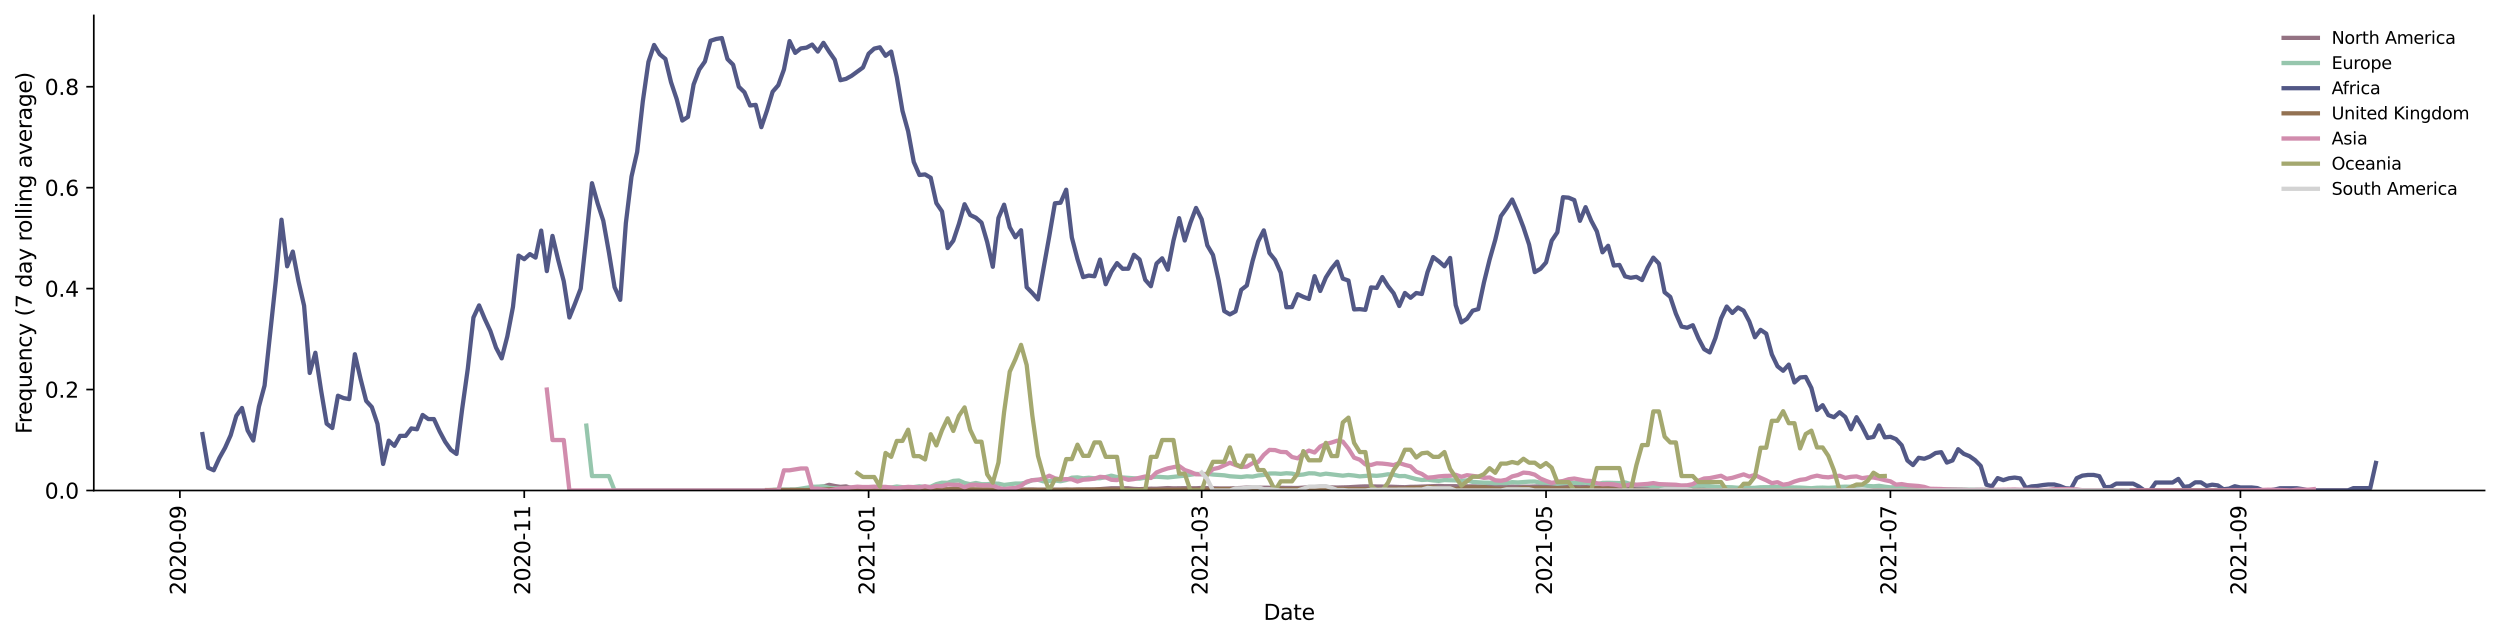 <?xml version="1.0" encoding="utf-8" standalone="no"?>
<!DOCTYPE svg PUBLIC "-//W3C//DTD SVG 1.1//EN"
  "http://www.w3.org/Graphics/SVG/1.1/DTD/svg11.dtd">
<svg height="298.621pt" version="1.1" viewBox="0 0 1166.981 298.621" width="1166.981pt" xmlns="http://www.w3.org/2000/svg" xmlns:xlink="http://www.w3.org/1999/xlink">
 <defs>
  <style type="text/css">*{stroke-linecap:butt;stroke-linejoin:round;}</style>
 </defs>
 <g id="figure_1">
  <g id="patch_1">
   <path d="M 0 298.621 
L 1166.981 298.621 
L 1166.981 0 
L 0 0 
z
" style="fill:#ffffff;"/>
  </g>
  <g id="axes_1">
   <g id="patch_2">
    <path d="M 43.781 228.96 
L 1159.781 228.96 
L 1159.781 7.2 
L 43.781 7.2 
z
" style="fill:#ffffff;"/>
   </g>
   <g id="matplotlib.axis_1">
    <g id="xtick_1">
     <g id="line2d_1">
      <defs>
       <path d="M 0 0 
L 0 3.5 
" id="mc70f036a6f" style="stroke:#000000;stroke-width:0.8;"/>
      </defs>
      <g>
       <use style="stroke:#000000;stroke-width:0.8;" x="83.968" xlink:href="#mc70f036a6f" y="228.96"/>
      </g>
     </g>
     <g id="text_1">
      <!-- 2020-09 -->
      <g transform="translate(86.727 277.743)rotate(-90)scale(0.1 -0.1)">
       <defs>
        <path d="M 1228 531 
L 3431 531 
L 3431 0 
L 469 0 
L 469 531 
Q 828 903 1448 1529 
Q 2069 2156 2228 2338 
Q 2531 2678 2651 2914 
Q 2772 3150 2772 3378 
Q 2772 3750 2511 3984 
Q 2250 4219 1831 4219 
Q 1534 4219 1204 4116 
Q 875 4013 500 3803 
L 500 4441 
Q 881 4594 1212 4672 
Q 1544 4750 1819 4750 
Q 2544 4750 2975 4387 
Q 3406 4025 3406 3419 
Q 3406 3131 3298 2873 
Q 3191 2616 2906 2266 
Q 2828 2175 2409 1742 
Q 1991 1309 1228 531 
z
" id="DejaVuSans-32" transform="scale(0.016)"/>
        <path d="M 2034 4250 
Q 1547 4250 1301 3770 
Q 1056 3291 1056 2328 
Q 1056 1369 1301 889 
Q 1547 409 2034 409 
Q 2525 409 2770 889 
Q 3016 1369 3016 2328 
Q 3016 3291 2770 3770 
Q 2525 4250 2034 4250 
z
M 2034 4750 
Q 2819 4750 3233 4129 
Q 3647 3509 3647 2328 
Q 3647 1150 3233 529 
Q 2819 -91 2034 -91 
Q 1250 -91 836 529 
Q 422 1150 422 2328 
Q 422 3509 836 4129 
Q 1250 4750 2034 4750 
z
" id="DejaVuSans-30" transform="scale(0.016)"/>
        <path d="M 313 2009 
L 1997 2009 
L 1997 1497 
L 313 1497 
L 313 2009 
z
" id="DejaVuSans-2d" transform="scale(0.016)"/>
        <path d="M 703 97 
L 703 672 
Q 941 559 1184 500 
Q 1428 441 1663 441 
Q 2288 441 2617 861 
Q 2947 1281 2994 2138 
Q 2813 1869 2534 1725 
Q 2256 1581 1919 1581 
Q 1219 1581 811 2004 
Q 403 2428 403 3163 
Q 403 3881 828 4315 
Q 1253 4750 1959 4750 
Q 2769 4750 3195 4129 
Q 3622 3509 3622 2328 
Q 3622 1225 3098 567 
Q 2575 -91 1691 -91 
Q 1453 -91 1209 -44 
Q 966 3 703 97 
z
M 1959 2075 
Q 2384 2075 2632 2365 
Q 2881 2656 2881 3163 
Q 2881 3666 2632 3958 
Q 2384 4250 1959 4250 
Q 1534 4250 1286 3958 
Q 1038 3666 1038 3163 
Q 1038 2656 1286 2365 
Q 1534 2075 1959 2075 
z
" id="DejaVuSans-39" transform="scale(0.016)"/>
       </defs>
       <use xlink:href="#DejaVuSans-32"/>
       <use x="63.623" xlink:href="#DejaVuSans-30"/>
       <use x="127.246" xlink:href="#DejaVuSans-32"/>
       <use x="190.869" xlink:href="#DejaVuSans-30"/>
       <use x="254.492" xlink:href="#DejaVuSans-2d"/>
       <use x="290.576" xlink:href="#DejaVuSans-30"/>
       <use x="354.199" xlink:href="#DejaVuSans-39"/>
      </g>
     </g>
    </g>
    <g id="xtick_2">
     <g id="line2d_2">
      <g>
       <use style="stroke:#000000;stroke-width:0.8;" x="244.714" xlink:href="#mc70f036a6f" y="228.96"/>
      </g>
     </g>
     <g id="text_2">
      <!-- 2020-11 -->
      <g transform="translate(247.473 277.743)rotate(-90)scale(0.1 -0.1)">
       <defs>
        <path d="M 794 531 
L 1825 531 
L 1825 4091 
L 703 3866 
L 703 4441 
L 1819 4666 
L 2450 4666 
L 2450 531 
L 3481 531 
L 3481 0 
L 794 0 
L 794 531 
z
" id="DejaVuSans-31" transform="scale(0.016)"/>
       </defs>
       <use xlink:href="#DejaVuSans-32"/>
       <use x="63.623" xlink:href="#DejaVuSans-30"/>
       <use x="127.246" xlink:href="#DejaVuSans-32"/>
       <use x="190.869" xlink:href="#DejaVuSans-30"/>
       <use x="254.492" xlink:href="#DejaVuSans-2d"/>
       <use x="290.576" xlink:href="#DejaVuSans-31"/>
       <use x="354.199" xlink:href="#DejaVuSans-31"/>
      </g>
     </g>
    </g>
    <g id="xtick_3">
     <g id="line2d_3">
      <g>
       <use style="stroke:#000000;stroke-width:0.8;" x="405.46" xlink:href="#mc70f036a6f" y="228.96"/>
      </g>
     </g>
     <g id="text_3">
      <!-- 2021-01 -->
      <g transform="translate(408.219 277.743)rotate(-90)scale(0.1 -0.1)">
       <use xlink:href="#DejaVuSans-32"/>
       <use x="63.623" xlink:href="#DejaVuSans-30"/>
       <use x="127.246" xlink:href="#DejaVuSans-32"/>
       <use x="190.869" xlink:href="#DejaVuSans-31"/>
       <use x="254.492" xlink:href="#DejaVuSans-2d"/>
       <use x="290.576" xlink:href="#DejaVuSans-30"/>
       <use x="354.199" xlink:href="#DejaVuSans-31"/>
      </g>
     </g>
    </g>
    <g id="xtick_4">
     <g id="line2d_4">
      <g>
       <use style="stroke:#000000;stroke-width:0.8;" x="560.936" xlink:href="#mc70f036a6f" y="228.96"/>
      </g>
     </g>
     <g id="text_4">
      <!-- 2021-03 -->
      <g transform="translate(563.695 277.743)rotate(-90)scale(0.1 -0.1)">
       <defs>
        <path d="M 2597 2516 
Q 3050 2419 3304 2112 
Q 3559 1806 3559 1356 
Q 3559 666 3084 287 
Q 2609 -91 1734 -91 
Q 1441 -91 1130 -33 
Q 819 25 488 141 
L 488 750 
Q 750 597 1062 519 
Q 1375 441 1716 441 
Q 2309 441 2620 675 
Q 2931 909 2931 1356 
Q 2931 1769 2642 2001 
Q 2353 2234 1838 2234 
L 1294 2234 
L 1294 2753 
L 1863 2753 
Q 2328 2753 2575 2939 
Q 2822 3125 2822 3475 
Q 2822 3834 2567 4026 
Q 2313 4219 1838 4219 
Q 1578 4219 1281 4162 
Q 984 4106 628 3988 
L 628 4550 
Q 988 4650 1302 4700 
Q 1616 4750 1894 4750 
Q 2613 4750 3031 4423 
Q 3450 4097 3450 3541 
Q 3450 3153 3228 2886 
Q 3006 2619 2597 2516 
z
" id="DejaVuSans-33" transform="scale(0.016)"/>
       </defs>
       <use xlink:href="#DejaVuSans-32"/>
       <use x="63.623" xlink:href="#DejaVuSans-30"/>
       <use x="127.246" xlink:href="#DejaVuSans-32"/>
       <use x="190.869" xlink:href="#DejaVuSans-31"/>
       <use x="254.492" xlink:href="#DejaVuSans-2d"/>
       <use x="290.576" xlink:href="#DejaVuSans-30"/>
       <use x="354.199" xlink:href="#DejaVuSans-33"/>
      </g>
     </g>
    </g>
    <g id="xtick_5">
     <g id="line2d_5">
      <g>
       <use style="stroke:#000000;stroke-width:0.8;" x="721.682" xlink:href="#mc70f036a6f" y="228.96"/>
      </g>
     </g>
     <g id="text_5">
      <!-- 2021-05 -->
      <g transform="translate(724.441 277.743)rotate(-90)scale(0.1 -0.1)">
       <defs>
        <path d="M 691 4666 
L 3169 4666 
L 3169 4134 
L 1269 4134 
L 1269 2991 
Q 1406 3038 1543 3061 
Q 1681 3084 1819 3084 
Q 2600 3084 3056 2656 
Q 3513 2228 3513 1497 
Q 3513 744 3044 326 
Q 2575 -91 1722 -91 
Q 1428 -91 1123 -41 
Q 819 9 494 109 
L 494 744 
Q 775 591 1075 516 
Q 1375 441 1709 441 
Q 2250 441 2565 725 
Q 2881 1009 2881 1497 
Q 2881 1984 2565 2268 
Q 2250 2553 1709 2553 
Q 1456 2553 1204 2497 
Q 953 2441 691 2322 
L 691 4666 
z
" id="DejaVuSans-35" transform="scale(0.016)"/>
       </defs>
       <use xlink:href="#DejaVuSans-32"/>
       <use x="63.623" xlink:href="#DejaVuSans-30"/>
       <use x="127.246" xlink:href="#DejaVuSans-32"/>
       <use x="190.869" xlink:href="#DejaVuSans-31"/>
       <use x="254.492" xlink:href="#DejaVuSans-2d"/>
       <use x="290.576" xlink:href="#DejaVuSans-30"/>
       <use x="354.199" xlink:href="#DejaVuSans-35"/>
      </g>
     </g>
    </g>
    <g id="xtick_6">
     <g id="line2d_6">
      <g>
       <use style="stroke:#000000;stroke-width:0.8;" x="882.428" xlink:href="#mc70f036a6f" y="228.96"/>
      </g>
     </g>
     <g id="text_6">
      <!-- 2021-07 -->
      <g transform="translate(885.188 277.743)rotate(-90)scale(0.1 -0.1)">
       <defs>
        <path d="M 525 4666 
L 3525 4666 
L 3525 4397 
L 1831 0 
L 1172 0 
L 2766 4134 
L 525 4134 
L 525 4666 
z
" id="DejaVuSans-37" transform="scale(0.016)"/>
       </defs>
       <use xlink:href="#DejaVuSans-32"/>
       <use x="63.623" xlink:href="#DejaVuSans-30"/>
       <use x="127.246" xlink:href="#DejaVuSans-32"/>
       <use x="190.869" xlink:href="#DejaVuSans-31"/>
       <use x="254.492" xlink:href="#DejaVuSans-2d"/>
       <use x="290.576" xlink:href="#DejaVuSans-30"/>
       <use x="354.199" xlink:href="#DejaVuSans-37"/>
      </g>
     </g>
    </g>
    <g id="xtick_7">
     <g id="line2d_7">
      <g>
       <use style="stroke:#000000;stroke-width:0.8;" x="1045.81" xlink:href="#mc70f036a6f" y="228.96"/>
      </g>
     </g>
     <g id="text_7">
      <!-- 2021-09 -->
      <g transform="translate(1048.569 277.743)rotate(-90)scale(0.1 -0.1)">
       <use xlink:href="#DejaVuSans-32"/>
       <use x="63.623" xlink:href="#DejaVuSans-30"/>
       <use x="127.246" xlink:href="#DejaVuSans-32"/>
       <use x="190.869" xlink:href="#DejaVuSans-31"/>
       <use x="254.492" xlink:href="#DejaVuSans-2d"/>
       <use x="290.576" xlink:href="#DejaVuSans-30"/>
       <use x="354.199" xlink:href="#DejaVuSans-39"/>
      </g>
     </g>
    </g>
    <g id="text_8">
     <!-- Date -->
     <g transform="translate(589.83 289.341)scale(0.1 -0.1)">
      <defs>
       <path d="M 1259 4147 
L 1259 519 
L 2022 519 
Q 2988 519 3436 956 
Q 3884 1394 3884 2338 
Q 3884 3275 3436 3711 
Q 2988 4147 2022 4147 
L 1259 4147 
z
M 628 4666 
L 1925 4666 
Q 3281 4666 3915 4102 
Q 4550 3538 4550 2338 
Q 4550 1131 3912 565 
Q 3275 0 1925 0 
L 628 0 
L 628 4666 
z
" id="DejaVuSans-44" transform="scale(0.016)"/>
       <path d="M 2194 1759 
Q 1497 1759 1228 1600 
Q 959 1441 959 1056 
Q 959 750 1161 570 
Q 1363 391 1709 391 
Q 2188 391 2477 730 
Q 2766 1069 2766 1631 
L 2766 1759 
L 2194 1759 
z
M 3341 1997 
L 3341 0 
L 2766 0 
L 2766 531 
Q 2569 213 2275 61 
Q 1981 -91 1556 -91 
Q 1019 -91 701 211 
Q 384 513 384 1019 
Q 384 1609 779 1909 
Q 1175 2209 1959 2209 
L 2766 2209 
L 2766 2266 
Q 2766 2663 2505 2880 
Q 2244 3097 1772 3097 
Q 1472 3097 1187 3025 
Q 903 2953 641 2809 
L 641 3341 
Q 956 3463 1253 3523 
Q 1550 3584 1831 3584 
Q 2591 3584 2966 3190 
Q 3341 2797 3341 1997 
z
" id="DejaVuSans-61" transform="scale(0.016)"/>
       <path d="M 1172 4494 
L 1172 3500 
L 2356 3500 
L 2356 3053 
L 1172 3053 
L 1172 1153 
Q 1172 725 1289 603 
Q 1406 481 1766 481 
L 2356 481 
L 2356 0 
L 1766 0 
Q 1100 0 847 248 
Q 594 497 594 1153 
L 594 3053 
L 172 3053 
L 172 3500 
L 594 3500 
L 594 4494 
L 1172 4494 
z
" id="DejaVuSans-74" transform="scale(0.016)"/>
       <path d="M 3597 1894 
L 3597 1613 
L 953 1613 
Q 991 1019 1311 708 
Q 1631 397 2203 397 
Q 2534 397 2845 478 
Q 3156 559 3463 722 
L 3463 178 
Q 3153 47 2828 -22 
Q 2503 -91 2169 -91 
Q 1331 -91 842 396 
Q 353 884 353 1716 
Q 353 2575 817 3079 
Q 1281 3584 2069 3584 
Q 2775 3584 3186 3129 
Q 3597 2675 3597 1894 
z
M 3022 2063 
Q 3016 2534 2758 2815 
Q 2500 3097 2075 3097 
Q 1594 3097 1305 2825 
Q 1016 2553 972 2059 
L 3022 2063 
z
" id="DejaVuSans-65" transform="scale(0.016)"/>
      </defs>
      <use xlink:href="#DejaVuSans-44"/>
      <use x="77.002" xlink:href="#DejaVuSans-61"/>
      <use x="138.281" xlink:href="#DejaVuSans-74"/>
      <use x="177.49" xlink:href="#DejaVuSans-65"/>
     </g>
    </g>
   </g>
   <g id="matplotlib.axis_2">
    <g id="ytick_1">
     <g id="line2d_8">
      <defs>
       <path d="M 0 0 
L -3.5 0 
" id="m63f9f65541" style="stroke:#000000;stroke-width:0.8;"/>
      </defs>
      <g>
       <use style="stroke:#000000;stroke-width:0.8;" x="43.781" xlink:href="#m63f9f65541" y="228.96"/>
      </g>
     </g>
     <g id="text_9">
      <!-- 0.0 -->
      <g transform="translate(20.878 232.759)scale(0.1 -0.1)">
       <defs>
        <path d="M 684 794 
L 1344 794 
L 1344 0 
L 684 0 
L 684 794 
z
" id="DejaVuSans-2e" transform="scale(0.016)"/>
       </defs>
       <use xlink:href="#DejaVuSans-30"/>
       <use x="63.623" xlink:href="#DejaVuSans-2e"/>
       <use x="95.41" xlink:href="#DejaVuSans-30"/>
      </g>
     </g>
    </g>
    <g id="ytick_2">
     <g id="line2d_9">
      <g>
       <use style="stroke:#000000;stroke-width:0.8;" x="43.781" xlink:href="#m63f9f65541" y="181.842"/>
      </g>
     </g>
     <g id="text_10">
      <!-- 0.2 -->
      <g transform="translate(20.878 185.641)scale(0.1 -0.1)">
       <use xlink:href="#DejaVuSans-30"/>
       <use x="63.623" xlink:href="#DejaVuSans-2e"/>
       <use x="95.41" xlink:href="#DejaVuSans-32"/>
      </g>
     </g>
    </g>
    <g id="ytick_3">
     <g id="line2d_10">
      <g>
       <use style="stroke:#000000;stroke-width:0.8;" x="43.781" xlink:href="#m63f9f65541" y="134.723"/>
      </g>
     </g>
     <g id="text_11">
      <!-- 0.4 -->
      <g transform="translate(20.878 138.523)scale(0.1 -0.1)">
       <defs>
        <path d="M 2419 4116 
L 825 1625 
L 2419 1625 
L 2419 4116 
z
M 2253 4666 
L 3047 4666 
L 3047 1625 
L 3713 1625 
L 3713 1100 
L 3047 1100 
L 3047 0 
L 2419 0 
L 2419 1100 
L 313 1100 
L 313 1709 
L 2253 4666 
z
" id="DejaVuSans-34" transform="scale(0.016)"/>
       </defs>
       <use xlink:href="#DejaVuSans-30"/>
       <use x="63.623" xlink:href="#DejaVuSans-2e"/>
       <use x="95.41" xlink:href="#DejaVuSans-34"/>
      </g>
     </g>
    </g>
    <g id="ytick_4">
     <g id="line2d_11">
      <g>
       <use style="stroke:#000000;stroke-width:0.8;" x="43.781" xlink:href="#m63f9f65541" y="87.605"/>
      </g>
     </g>
     <g id="text_12">
      <!-- 0.6 -->
      <g transform="translate(20.878 91.404)scale(0.1 -0.1)">
       <defs>
        <path d="M 2113 2584 
Q 1688 2584 1439 2293 
Q 1191 2003 1191 1497 
Q 1191 994 1439 701 
Q 1688 409 2113 409 
Q 2538 409 2786 701 
Q 3034 994 3034 1497 
Q 3034 2003 2786 2293 
Q 2538 2584 2113 2584 
z
M 3366 4563 
L 3366 3988 
Q 3128 4100 2886 4159 
Q 2644 4219 2406 4219 
Q 1781 4219 1451 3797 
Q 1122 3375 1075 2522 
Q 1259 2794 1537 2939 
Q 1816 3084 2150 3084 
Q 2853 3084 3261 2657 
Q 3669 2231 3669 1497 
Q 3669 778 3244 343 
Q 2819 -91 2113 -91 
Q 1303 -91 875 529 
Q 447 1150 447 2328 
Q 447 3434 972 4092 
Q 1497 4750 2381 4750 
Q 2619 4750 2861 4703 
Q 3103 4656 3366 4563 
z
" id="DejaVuSans-36" transform="scale(0.016)"/>
       </defs>
       <use xlink:href="#DejaVuSans-30"/>
       <use x="63.623" xlink:href="#DejaVuSans-2e"/>
       <use x="95.41" xlink:href="#DejaVuSans-36"/>
      </g>
     </g>
    </g>
    <g id="ytick_5">
     <g id="line2d_12">
      <g>
       <use style="stroke:#000000;stroke-width:0.8;" x="43.781" xlink:href="#m63f9f65541" y="40.487"/>
      </g>
     </g>
     <g id="text_13">
      <!-- 0.8 -->
      <g transform="translate(20.878 44.286)scale(0.1 -0.1)">
       <defs>
        <path d="M 2034 2216 
Q 1584 2216 1326 1975 
Q 1069 1734 1069 1313 
Q 1069 891 1326 650 
Q 1584 409 2034 409 
Q 2484 409 2743 651 
Q 3003 894 3003 1313 
Q 3003 1734 2745 1975 
Q 2488 2216 2034 2216 
z
M 1403 2484 
Q 997 2584 770 2862 
Q 544 3141 544 3541 
Q 544 4100 942 4425 
Q 1341 4750 2034 4750 
Q 2731 4750 3128 4425 
Q 3525 4100 3525 3541 
Q 3525 3141 3298 2862 
Q 3072 2584 2669 2484 
Q 3125 2378 3379 2068 
Q 3634 1759 3634 1313 
Q 3634 634 3220 271 
Q 2806 -91 2034 -91 
Q 1263 -91 848 271 
Q 434 634 434 1313 
Q 434 1759 690 2068 
Q 947 2378 1403 2484 
z
M 1172 3481 
Q 1172 3119 1398 2916 
Q 1625 2713 2034 2713 
Q 2441 2713 2670 2916 
Q 2900 3119 2900 3481 
Q 2900 3844 2670 4047 
Q 2441 4250 2034 4250 
Q 1625 4250 1398 4047 
Q 1172 3844 1172 3481 
z
" id="DejaVuSans-38" transform="scale(0.016)"/>
       </defs>
       <use xlink:href="#DejaVuSans-30"/>
       <use x="63.623" xlink:href="#DejaVuSans-2e"/>
       <use x="95.41" xlink:href="#DejaVuSans-38"/>
      </g>
     </g>
    </g>
    <g id="text_14">
     <!-- Frequency (7 day rolling average) -->
     <g transform="translate(14.798 202.529)rotate(-90)scale(0.1 -0.1)">
      <defs>
       <path d="M 628 4666 
L 3309 4666 
L 3309 4134 
L 1259 4134 
L 1259 2759 
L 3109 2759 
L 3109 2228 
L 1259 2228 
L 1259 0 
L 628 0 
L 628 4666 
z
" id="DejaVuSans-46" transform="scale(0.016)"/>
       <path d="M 2631 2963 
Q 2534 3019 2420 3045 
Q 2306 3072 2169 3072 
Q 1681 3072 1420 2755 
Q 1159 2438 1159 1844 
L 1159 0 
L 581 0 
L 581 3500 
L 1159 3500 
L 1159 2956 
Q 1341 3275 1631 3429 
Q 1922 3584 2338 3584 
Q 2397 3584 2469 3576 
Q 2541 3569 2628 3553 
L 2631 2963 
z
" id="DejaVuSans-72" transform="scale(0.016)"/>
       <path d="M 947 1747 
Q 947 1113 1208 752 
Q 1469 391 1925 391 
Q 2381 391 2643 752 
Q 2906 1113 2906 1747 
Q 2906 2381 2643 2742 
Q 2381 3103 1925 3103 
Q 1469 3103 1208 2742 
Q 947 2381 947 1747 
z
M 2906 525 
Q 2725 213 2448 61 
Q 2172 -91 1784 -91 
Q 1150 -91 751 415 
Q 353 922 353 1747 
Q 353 2572 751 3078 
Q 1150 3584 1784 3584 
Q 2172 3584 2448 3432 
Q 2725 3281 2906 2969 
L 2906 3500 
L 3481 3500 
L 3481 -1331 
L 2906 -1331 
L 2906 525 
z
" id="DejaVuSans-71" transform="scale(0.016)"/>
       <path d="M 544 1381 
L 544 3500 
L 1119 3500 
L 1119 1403 
Q 1119 906 1312 657 
Q 1506 409 1894 409 
Q 2359 409 2629 706 
Q 2900 1003 2900 1516 
L 2900 3500 
L 3475 3500 
L 3475 0 
L 2900 0 
L 2900 538 
Q 2691 219 2414 64 
Q 2138 -91 1772 -91 
Q 1169 -91 856 284 
Q 544 659 544 1381 
z
M 1991 3584 
L 1991 3584 
z
" id="DejaVuSans-75" transform="scale(0.016)"/>
       <path d="M 3513 2113 
L 3513 0 
L 2938 0 
L 2938 2094 
Q 2938 2591 2744 2837 
Q 2550 3084 2163 3084 
Q 1697 3084 1428 2787 
Q 1159 2491 1159 1978 
L 1159 0 
L 581 0 
L 581 3500 
L 1159 3500 
L 1159 2956 
Q 1366 3272 1645 3428 
Q 1925 3584 2291 3584 
Q 2894 3584 3203 3211 
Q 3513 2838 3513 2113 
z
" id="DejaVuSans-6e" transform="scale(0.016)"/>
       <path d="M 3122 3366 
L 3122 2828 
Q 2878 2963 2633 3030 
Q 2388 3097 2138 3097 
Q 1578 3097 1268 2742 
Q 959 2388 959 1747 
Q 959 1106 1268 751 
Q 1578 397 2138 397 
Q 2388 397 2633 464 
Q 2878 531 3122 666 
L 3122 134 
Q 2881 22 2623 -34 
Q 2366 -91 2075 -91 
Q 1284 -91 818 406 
Q 353 903 353 1747 
Q 353 2603 823 3093 
Q 1294 3584 2113 3584 
Q 2378 3584 2631 3529 
Q 2884 3475 3122 3366 
z
" id="DejaVuSans-63" transform="scale(0.016)"/>
       <path d="M 2059 -325 
Q 1816 -950 1584 -1140 
Q 1353 -1331 966 -1331 
L 506 -1331 
L 506 -850 
L 844 -850 
Q 1081 -850 1212 -737 
Q 1344 -625 1503 -206 
L 1606 56 
L 191 3500 
L 800 3500 
L 1894 763 
L 2988 3500 
L 3597 3500 
L 2059 -325 
z
" id="DejaVuSans-79" transform="scale(0.016)"/>
       <path id="DejaVuSans-20" transform="scale(0.016)"/>
       <path d="M 1984 4856 
Q 1566 4138 1362 3434 
Q 1159 2731 1159 2009 
Q 1159 1288 1364 580 
Q 1569 -128 1984 -844 
L 1484 -844 
Q 1016 -109 783 600 
Q 550 1309 550 2009 
Q 550 2706 781 3412 
Q 1013 4119 1484 4856 
L 1984 4856 
z
" id="DejaVuSans-28" transform="scale(0.016)"/>
       <path d="M 2906 2969 
L 2906 4863 
L 3481 4863 
L 3481 0 
L 2906 0 
L 2906 525 
Q 2725 213 2448 61 
Q 2172 -91 1784 -91 
Q 1150 -91 751 415 
Q 353 922 353 1747 
Q 353 2572 751 3078 
Q 1150 3584 1784 3584 
Q 2172 3584 2448 3432 
Q 2725 3281 2906 2969 
z
M 947 1747 
Q 947 1113 1208 752 
Q 1469 391 1925 391 
Q 2381 391 2643 752 
Q 2906 1113 2906 1747 
Q 2906 2381 2643 2742 
Q 2381 3103 1925 3103 
Q 1469 3103 1208 2742 
Q 947 2381 947 1747 
z
" id="DejaVuSans-64" transform="scale(0.016)"/>
       <path d="M 1959 3097 
Q 1497 3097 1228 2736 
Q 959 2375 959 1747 
Q 959 1119 1226 758 
Q 1494 397 1959 397 
Q 2419 397 2687 759 
Q 2956 1122 2956 1747 
Q 2956 2369 2687 2733 
Q 2419 3097 1959 3097 
z
M 1959 3584 
Q 2709 3584 3137 3096 
Q 3566 2609 3566 1747 
Q 3566 888 3137 398 
Q 2709 -91 1959 -91 
Q 1206 -91 779 398 
Q 353 888 353 1747 
Q 353 2609 779 3096 
Q 1206 3584 1959 3584 
z
" id="DejaVuSans-6f" transform="scale(0.016)"/>
       <path d="M 603 4863 
L 1178 4863 
L 1178 0 
L 603 0 
L 603 4863 
z
" id="DejaVuSans-6c" transform="scale(0.016)"/>
       <path d="M 603 3500 
L 1178 3500 
L 1178 0 
L 603 0 
L 603 3500 
z
M 603 4863 
L 1178 4863 
L 1178 4134 
L 603 4134 
L 603 4863 
z
" id="DejaVuSans-69" transform="scale(0.016)"/>
       <path d="M 2906 1791 
Q 2906 2416 2648 2759 
Q 2391 3103 1925 3103 
Q 1463 3103 1205 2759 
Q 947 2416 947 1791 
Q 947 1169 1205 825 
Q 1463 481 1925 481 
Q 2391 481 2648 825 
Q 2906 1169 2906 1791 
z
M 3481 434 
Q 3481 -459 3084 -895 
Q 2688 -1331 1869 -1331 
Q 1566 -1331 1297 -1286 
Q 1028 -1241 775 -1147 
L 775 -588 
Q 1028 -725 1275 -790 
Q 1522 -856 1778 -856 
Q 2344 -856 2625 -561 
Q 2906 -266 2906 331 
L 2906 616 
Q 2728 306 2450 153 
Q 2172 0 1784 0 
Q 1141 0 747 490 
Q 353 981 353 1791 
Q 353 2603 747 3093 
Q 1141 3584 1784 3584 
Q 2172 3584 2450 3431 
Q 2728 3278 2906 2969 
L 2906 3500 
L 3481 3500 
L 3481 434 
z
" id="DejaVuSans-67" transform="scale(0.016)"/>
       <path d="M 191 3500 
L 800 3500 
L 1894 563 
L 2988 3500 
L 3597 3500 
L 2284 0 
L 1503 0 
L 191 3500 
z
" id="DejaVuSans-76" transform="scale(0.016)"/>
       <path d="M 513 4856 
L 1013 4856 
Q 1481 4119 1714 3412 
Q 1947 2706 1947 2009 
Q 1947 1309 1714 600 
Q 1481 -109 1013 -844 
L 513 -844 
Q 928 -128 1133 580 
Q 1338 1288 1338 2009 
Q 1338 2731 1133 3434 
Q 928 4138 513 4856 
z
" id="DejaVuSans-29" transform="scale(0.016)"/>
      </defs>
      <use xlink:href="#DejaVuSans-46"/>
      <use x="50.27" xlink:href="#DejaVuSans-72"/>
      <use x="89.133" xlink:href="#DejaVuSans-65"/>
      <use x="150.656" xlink:href="#DejaVuSans-71"/>
      <use x="214.133" xlink:href="#DejaVuSans-75"/>
      <use x="277.512" xlink:href="#DejaVuSans-65"/>
      <use x="339.035" xlink:href="#DejaVuSans-6e"/>
      <use x="402.414" xlink:href="#DejaVuSans-63"/>
      <use x="457.395" xlink:href="#DejaVuSans-79"/>
      <use x="516.574" xlink:href="#DejaVuSans-20"/>
      <use x="548.361" xlink:href="#DejaVuSans-28"/>
      <use x="587.375" xlink:href="#DejaVuSans-37"/>
      <use x="650.998" xlink:href="#DejaVuSans-20"/>
      <use x="682.785" xlink:href="#DejaVuSans-64"/>
      <use x="746.262" xlink:href="#DejaVuSans-61"/>
      <use x="807.541" xlink:href="#DejaVuSans-79"/>
      <use x="866.721" xlink:href="#DejaVuSans-20"/>
      <use x="898.508" xlink:href="#DejaVuSans-72"/>
      <use x="937.371" xlink:href="#DejaVuSans-6f"/>
      <use x="998.553" xlink:href="#DejaVuSans-6c"/>
      <use x="1026.336" xlink:href="#DejaVuSans-6c"/>
      <use x="1054.119" xlink:href="#DejaVuSans-69"/>
      <use x="1081.902" xlink:href="#DejaVuSans-6e"/>
      <use x="1145.281" xlink:href="#DejaVuSans-67"/>
      <use x="1208.758" xlink:href="#DejaVuSans-20"/>
      <use x="1240.545" xlink:href="#DejaVuSans-61"/>
      <use x="1301.824" xlink:href="#DejaVuSans-76"/>
      <use x="1361.004" xlink:href="#DejaVuSans-65"/>
      <use x="1422.527" xlink:href="#DejaVuSans-72"/>
      <use x="1463.641" xlink:href="#DejaVuSans-61"/>
      <use x="1524.92" xlink:href="#DejaVuSans-67"/>
      <use x="1588.396" xlink:href="#DejaVuSans-65"/>
      <use x="1649.92" xlink:href="#DejaVuSans-29"/>
     </g>
    </g>
   </g>
   <g id="line2d_13">
    <path clip-path="url(#pfe10a3ee58)" d="M 381.743 227.503 
L 384.379 227.129 
L 387.014 226.317 
L 389.649 226.871 
L 392.284 227.267 
L 394.919 227.038 
L 400.19 228.731 
L 402.825 228.731 
L 405.46 228.62 
L 408.095 228.817 
L 416.001 228.785 
L 421.271 228.834 
L 429.177 228.403 
L 442.353 228.601 
L 447.623 228.624 
L 452.893 228.828 
L 458.164 228.713 
L 466.069 228.684 
L 468.705 228.744 
L 481.88 228.529 
L 484.516 228.642 
L 500.327 228.618 
L 510.867 228.519 
L 518.773 227.925 
L 526.679 227.928 
L 529.314 228.224 
L 531.949 228.344 
L 537.219 228.117 
L 539.854 228.146 
L 545.125 227.835 
L 547.76 227.965 
L 553.03 227.882 
L 558.301 227.928 
L 560.936 227.772 
L 568.841 228.001 
L 574.112 228.01 
L 579.382 227.788 
L 582.017 227.603 
L 605.734 227.803 
L 611.004 227.463 
L 618.91 227.458 
L 624.18 227.585 
L 629.451 227.45 
L 634.721 227.138 
L 637.356 227.041 
L 647.897 227.159 
L 653.167 227.353 
L 655.803 227.421 
L 658.438 227.263 
L 661.073 227.249 
L 671.614 226.83 
L 674.249 226.957 
L 679.519 226.948 
L 682.154 227.157 
L 684.79 227.032 
L 690.06 227.072 
L 692.695 227.084 
L 695.33 226.94 
L 697.965 227.123 
L 700.601 227.026 
L 703.236 227.195 
L 705.871 227.151 
L 711.141 227.208 
L 713.777 227.211 
L 721.682 226.944 
L 724.317 226.981 
L 729.588 226.889 
L 734.858 227.165 
L 737.493 227.059 
L 740.128 227.222 
L 745.399 227.296 
L 750.669 227.65 
L 755.939 227.627 
L 763.845 227.34 
L 769.115 227.366 
L 782.291 227.166 
L 784.926 227.284 
L 790.197 227.774 
L 792.832 227.849 
L 795.467 227.704 
L 798.102 227.908 
L 800.738 227.817 
L 806.008 227.93 
L 808.643 228.31 
L 813.913 228.257 
L 827.089 228.272 
L 837.63 228.465 
L 850.806 228.708 
L 853.441 228.811 
L 858.712 228.73 
L 863.982 228.688 
L 866.617 228.637 
L 871.888 228.816 
L 892.969 228.642 
L 900.875 228.826 
L 906.145 228.878 
L 919.321 228.877 
L 929.862 228.901 
L 943.037 228.92 
L 969.389 228.95 
L 1040.539 228.955 
L 1101.148 228.948 
L 1101.148 228.948 
" style="fill:none;stroke:#947383;stroke-linecap:square;stroke-width:2;"/>
   </g>
   <g id="line2d_14">
    <path clip-path="url(#pfe10a3ee58)" d="M 273.701 198.67 
L 276.336 222.229 
L 284.242 222.229 
L 286.877 228.96 
L 355.392 228.96 
L 363.297 228.549 
L 371.203 228.52 
L 379.108 227.26 
L 384.379 227.041 
L 387.014 227.714 
L 392.284 228.094 
L 397.555 227.697 
L 400.19 227.564 
L 405.46 227.876 
L 408.095 227.647 
L 416.001 227.553 
L 418.636 227.103 
L 423.906 227.716 
L 429.177 227.002 
L 431.812 227.483 
L 434.447 227.193 
L 437.082 225.982 
L 439.717 225.323 
L 442.353 225.371 
L 444.988 224.482 
L 447.623 224.29 
L 450.258 225.448 
L 452.893 226.011 
L 455.529 225.451 
L 458.164 226.01 
L 460.799 226.015 
L 463.434 225.731 
L 466.069 225.77 
L 468.705 226.37 
L 473.975 225.714 
L 476.61 225.723 
L 479.245 225.206 
L 481.88 224.131 
L 484.516 223.956 
L 487.151 224.72 
L 492.421 224.306 
L 495.056 224.623 
L 497.692 224.081 
L 500.327 222.979 
L 502.962 222.83 
L 505.597 223.268 
L 508.232 223.002 
L 510.867 223.257 
L 513.503 223.242 
L 516.138 222.699 
L 518.773 222.033 
L 521.408 222.693 
L 531.949 223.445 
L 534.584 222.966 
L 539.854 222.523 
L 545.125 222.867 
L 553.03 222.034 
L 558.301 221.202 
L 560.936 221.37 
L 563.571 221.182 
L 566.206 221.52 
L 571.477 221.875 
L 574.112 222.318 
L 579.382 222.663 
L 582.017 222.334 
L 584.653 222.479 
L 587.288 221.94 
L 589.923 221.683 
L 592.558 221.036 
L 595.193 221.001 
L 597.828 221.197 
L 600.464 220.899 
L 603.099 221.068 
L 605.734 221.741 
L 608.369 221.496 
L 611.004 220.922 
L 613.64 220.988 
L 616.275 221.582 
L 618.91 221.095 
L 626.815 222.055 
L 629.451 221.706 
L 632.086 221.981 
L 634.721 222.371 
L 639.991 221.961 
L 642.627 222.116 
L 645.262 221.841 
L 647.897 221.385 
L 650.532 221.573 
L 653.167 222.262 
L 655.803 222.206 
L 661.073 223.618 
L 663.708 224.045 
L 666.343 223.896 
L 668.978 224.245 
L 671.614 224.457 
L 674.249 224.087 
L 682.154 224.334 
L 684.79 224.25 
L 687.425 224.959 
L 692.695 225.304 
L 695.33 225.328 
L 697.965 225.534 
L 700.601 225.456 
L 703.236 225.504 
L 705.871 225.063 
L 708.506 225.21 
L 713.777 224.828 
L 716.412 224.771 
L 719.047 225.306 
L 721.682 225.353 
L 724.317 225.523 
L 726.952 225.81 
L 732.223 225.322 
L 737.493 225.444 
L 740.128 225.292 
L 745.399 226.099 
L 748.034 225.418 
L 750.669 225.357 
L 755.939 225.499 
L 758.575 225.186 
L 761.21 225.968 
L 763.845 226.416 
L 769.115 226.551 
L 771.751 226.973 
L 777.021 226.788 
L 782.291 227.278 
L 784.926 226.832 
L 787.562 226.891 
L 795.467 226.693 
L 800.738 227.198 
L 808.643 227.474 
L 811.278 227.69 
L 813.913 227.657 
L 816.549 227.761 
L 819.184 227.694 
L 821.819 227.45 
L 827.089 227.395 
L 832.36 227.153 
L 834.995 227.487 
L 840.265 227.591 
L 845.536 227.899 
L 848.171 227.684 
L 850.806 227.623 
L 853.441 227.725 
L 856.076 227.609 
L 858.712 227.29 
L 861.347 227.166 
L 863.982 227.236 
L 866.617 226.645 
L 869.252 226.48 
L 871.888 226.828 
L 874.523 227.002 
L 877.158 226.776 
L 879.793 227.188 
L 882.428 227.483 
L 885.063 227.434 
L 887.699 227.57 
L 890.334 227.924 
L 892.969 228.157 
L 895.604 228.089 
L 898.239 228.306 
L 937.767 228.807 
L 940.402 228.74 
L 948.308 228.853 
L 956.213 228.899 
L 972.024 228.931 
L 985.2 228.941 
L 998.376 228.94 
L 1058.986 228.931 
L 1058.986 228.931 
" style="fill:none;stroke:#96c6ad;stroke-linecap:square;stroke-width:2;"/>
   </g>
   <g id="line2d_15">
    <path clip-path="url(#pfe10a3ee58)" d="M 94.509 202.629 
L 97.144 218.335 
L 99.779 219.51 
L 102.414 213.751 
L 105.049 209.039 
L 107.684 203.149 
L 110.32 194.088 
L 112.955 190.45 
L 115.59 200.921 
L 118.225 205.632 
L 120.86 189.775 
L 123.496 179.989 
L 128.766 130.831 
L 131.401 102.56 
L 134.036 124.306 
L 136.671 117.453 
L 139.307 131.196 
L 141.942 142.678 
L 144.577 174.091 
L 147.212 164.667 
L 149.847 182.053 
L 152.483 197.759 
L 155.118 199.799 
L 157.753 184.721 
L 160.388 185.829 
L 163.023 186.291 
L 165.658 165.35 
L 168.294 176.773 
L 170.929 187.139 
L 173.564 190.017 
L 176.199 197.87 
L 178.834 216.568 
L 181.47 205.694 
L 184.105 208.108 
L 186.74 203.448 
L 189.375 203.448 
L 192.01 199.98 
L 194.645 200.383 
L 197.281 193.706 
L 199.916 195.609 
L 202.551 195.609 
L 205.186 201.32 
L 207.821 206.247 
L 210.457 209.987 
L 213.092 211.899 
L 215.727 190.957 
L 218.362 172.11 
L 220.997 148.204 
L 223.632 142.566 
L 226.268 148.849 
L 228.903 154.509 
L 231.538 162.269 
L 234.173 167.287 
L 236.808 157.038 
L 239.444 143.295 
L 242.079 119.311 
L 244.714 120.974 
L 247.349 118.613 
L 249.984 120.238 
L 252.62 107.65 
L 255.255 126.54 
L 257.89 110.125 
L 260.525 121.211 
L 263.16 131.285 
L 265.795 148.192 
L 268.431 141.643 
L 271.066 134.704 
L 273.701 110.654 
L 276.336 85.524 
L 278.971 94.948 
L 281.607 103.025 
L 284.242 117.853 
L 286.877 134.05 
L 289.512 139.963 
L 292.147 104.153 
L 294.782 82.426 
L 297.418 70.927 
L 300.053 47.368 
L 302.688 28.89 
L 305.323 20.996 
L 307.958 25.325 
L 310.594 27.495 
L 313.229 38.369 
L 315.864 46.222 
L 318.499 56.27 
L 321.134 54.558 
L 323.769 39.431 
L 326.405 32.484 
L 329.04 28.728 
L 331.675 19.035 
L 334.31 18.188 
L 336.945 17.76 
L 339.581 27.576 
L 342.216 30.21 
L 344.851 40.494 
L 347.486 43.052 
L 350.121 49.239 
L 352.756 48.959 
L 355.392 59.362 
L 358.027 51.591 
L 360.662 42.797 
L 363.297 39.766 
L 365.932 32.449 
L 368.568 19.177 
L 371.203 24.674 
L 373.838 22.596 
L 376.473 22.249 
L 379.108 20.815 
L 381.743 24.065 
L 384.379 19.996 
L 387.014 24.093 
L 389.649 27.873 
L 392.284 37.44 
L 394.919 36.812 
L 397.555 35.356 
L 402.825 31.496 
L 405.46 25.071 
L 408.095 22.684 
L 410.73 22.084 
L 413.366 26.044 
L 416.001 24.088 
L 418.636 36.075 
L 421.271 51.756 
L 423.906 61.284 
L 426.542 75.635 
L 429.177 81.687 
L 431.812 81.42 
L 434.447 82.973 
L 437.082 94.819 
L 439.717 98.686 
L 442.353 115.809 
L 444.988 112.356 
L 447.623 104.488 
L 450.258 95.332 
L 452.893 100.369 
L 455.529 101.625 
L 458.164 103.925 
L 460.799 112.951 
L 463.434 124.527 
L 466.069 101.733 
L 468.705 95.552 
L 471.34 106.072 
L 473.975 110.751 
L 476.61 107.479 
L 479.245 134.079 
L 481.88 136.77 
L 484.516 139.75 
L 489.786 110.316 
L 492.421 94.899 
L 495.056 94.634 
L 497.692 88.554 
L 500.327 110.855 
L 502.962 120.964 
L 505.597 129.361 
L 508.232 128.629 
L 510.867 128.967 
L 513.503 121.173 
L 516.138 132.664 
L 518.773 126.863 
L 521.408 122.824 
L 524.043 125.467 
L 526.679 125.426 
L 529.314 118.939 
L 531.949 121.127 
L 534.584 130.635 
L 537.219 133.593 
L 539.854 123.016 
L 542.49 120.567 
L 545.125 125.876 
L 547.76 112.33 
L 550.395 101.832 
L 553.03 112.265 
L 555.666 103.999 
L 558.301 97.067 
L 560.936 102.368 
L 563.571 114.543 
L 566.206 119.03 
L 568.841 130.81 
L 571.477 145.207 
L 574.112 146.76 
L 576.747 145.346 
L 579.382 135.294 
L 582.017 133.238 
L 584.653 121.982 
L 587.288 112.744 
L 589.923 107.543 
L 592.558 118.101 
L 595.193 121.353 
L 597.828 127.255 
L 600.464 143.412 
L 603.099 143.331 
L 605.734 137.327 
L 608.369 138.573 
L 611.004 139.552 
L 613.64 128.92 
L 616.275 135.818 
L 618.91 129.535 
L 621.545 125.391 
L 624.18 122.144 
L 626.815 130.057 
L 629.451 130.955 
L 632.086 144.432 
L 634.721 144.297 
L 637.356 144.627 
L 639.991 134.162 
L 642.627 134.403 
L 645.262 129.34 
L 647.897 133.535 
L 650.532 136.9 
L 653.167 142.835 
L 655.803 136.753 
L 658.438 138.997 
L 661.073 136.776 
L 663.708 137.238 
L 666.343 127.066 
L 668.978 120.002 
L 671.614 121.985 
L 674.249 124.308 
L 676.884 120.41 
L 679.519 142.45 
L 682.154 150.506 
L 684.79 148.796 
L 687.425 145.029 
L 690.06 144.276 
L 692.695 131.87 
L 695.33 121.194 
L 697.965 111.967 
L 700.601 100.903 
L 703.236 97.239 
L 705.871 93.138 
L 708.506 99.199 
L 711.141 106.133 
L 713.777 114.165 
L 716.412 127.016 
L 719.047 125.516 
L 721.682 122.513 
L 724.317 112.365 
L 726.952 108.438 
L 729.588 92.054 
L 732.223 92.268 
L 734.858 93.389 
L 737.493 103.074 
L 740.128 96.705 
L 742.764 103.01 
L 745.399 107.996 
L 748.034 117.772 
L 750.669 114.738 
L 753.304 123.943 
L 755.939 123.677 
L 758.575 129.004 
L 761.21 129.678 
L 763.845 129.223 
L 766.48 130.727 
L 769.115 124.855 
L 771.751 120.269 
L 774.386 123.051 
L 777.021 136.427 
L 779.656 138.568 
L 782.291 146.421 
L 784.926 152.444 
L 787.562 152.976 
L 790.197 151.811 
L 792.832 157.947 
L 795.467 162.983 
L 798.102 164.509 
L 800.738 157.807 
L 803.373 148.662 
L 806.008 143.095 
L 808.643 146.091 
L 811.278 143.555 
L 813.913 145.03 
L 816.549 150.039 
L 819.184 157.425 
L 821.819 153.982 
L 824.454 155.733 
L 827.089 165.454 
L 829.725 170.985 
L 832.36 173.074 
L 834.995 170.197 
L 837.63 178.526 
L 840.265 176.198 
L 842.9 175.968 
L 845.536 181.118 
L 848.171 191.378 
L 850.806 189.138 
L 853.441 193.755 
L 856.076 194.751 
L 858.712 192.445 
L 861.347 194.65 
L 863.982 200.378 
L 866.617 194.751 
L 869.252 199.169 
L 871.888 204.447 
L 874.523 203.958 
L 877.158 198.576 
L 879.793 204.162 
L 882.428 203.888 
L 885.063 204.985 
L 887.699 207.846 
L 890.334 214.934 
L 892.969 217.084 
L 895.604 213.702 
L 898.239 214.141 
L 900.875 213.137 
L 903.51 211.465 
L 906.145 211.074 
L 908.78 215.927 
L 911.415 214.926 
L 914.05 209.682 
L 916.686 211.859 
L 919.321 212.928 
L 921.956 214.78 
L 924.591 217.494 
L 927.226 226.265 
L 929.862 227.023 
L 932.497 223.172 
L 935.132 224.134 
L 937.767 223.261 
L 940.402 222.92 
L 943.037 223.318 
L 945.673 227.746 
L 948.308 227.051 
L 950.943 226.853 
L 953.578 226.422 
L 956.213 226.138 
L 958.849 226.138 
L 961.484 226.833 
L 964.119 227.904 
L 966.754 228.102 
L 969.389 223.222 
L 972.024 222.024 
L 974.66 221.694 
L 977.295 221.694 
L 979.93 222.269 
L 982.565 227.433 
L 985.2 227.297 
L 987.836 225.758 
L 995.741 225.758 
L 998.376 227.091 
L 1001.011 228.96 
L 1003.647 228.96 
L 1006.282 225.233 
L 1014.187 225.233 
L 1016.823 223.55 
L 1019.458 227.277 
L 1022.093 226.943 
L 1024.728 225.148 
L 1027.363 225.148 
L 1029.998 226.831 
L 1032.634 226.249 
L 1035.269 226.583 
L 1037.904 228.378 
L 1040.539 228.087 
L 1043.174 226.971 
L 1045.81 227.553 
L 1051.08 227.553 
L 1053.715 227.843 
L 1056.35 228.96 
L 1058.986 228.96 
L 1061.621 228.561 
L 1064.256 227.924 
L 1072.161 227.924 
L 1074.797 228.323 
L 1077.432 228.96 
L 1095.878 228.96 
L 1098.513 227.864 
L 1106.419 227.864 
L 1109.054 216.085 
L 1109.054 216.085 
" style="fill:none;stroke:#525886;stroke-linecap:square;stroke-width:2;"/>
   </g>
   <g id="line2d_16">
    <path clip-path="url(#pfe10a3ee58)" d="M 358.027 228.768 
L 371.203 228.664 
L 376.473 228.772 
L 389.649 228.325 
L 392.284 228.382 
L 394.919 228.137 
L 402.825 228.346 
L 405.46 227.998 
L 408.095 228.253 
L 410.73 228.31 
L 416.001 228.129 
L 418.636 228.511 
L 426.542 228.555 
L 429.177 228.676 
L 437.082 228.461 
L 444.988 228.347 
L 479.245 228.654 
L 495.056 228.645 
L 497.692 228.553 
L 500.327 228.648 
L 502.962 228.532 
L 510.867 228.535 
L 513.503 228.449 
L 529.314 228.694 
L 550.395 228.613 
L 555.666 228.497 
L 560.936 228.585 
L 563.571 228.552 
L 568.841 228.282 
L 576.747 228.285 
L 579.382 228.568 
L 582.017 228.686 
L 589.923 228.611 
L 597.828 228.267 
L 600.464 228.368 
L 613.64 228.142 
L 618.91 228.238 
L 621.545 228.117 
L 624.18 228.249 
L 632.086 228.23 
L 637.356 228.388 
L 642.627 228.372 
L 645.262 228.336 
L 650.532 228.025 
L 655.803 228.052 
L 658.438 227.703 
L 663.708 227.64 
L 666.343 227.34 
L 668.978 227.431 
L 671.614 227.856 
L 676.884 227.985 
L 679.519 228.311 
L 682.154 227.697 
L 687.425 227.439 
L 690.06 227.555 
L 692.695 227.38 
L 695.33 227.844 
L 700.601 228.199 
L 703.236 228.104 
L 705.871 228.244 
L 708.506 228.177 
L 711.141 227.719 
L 713.777 227.877 
L 719.047 227.751 
L 724.317 227.993 
L 726.952 227.86 
L 729.588 228.006 
L 734.858 227.856 
L 737.493 228.122 
L 740.128 227.872 
L 742.764 227.799 
L 748.034 227.972 
L 750.669 227.992 
L 753.304 228.415 
L 761.21 228.737 
L 769.115 228.898 
L 782.291 228.83 
L 784.926 228.706 
L 795.467 228.788 
L 798.102 228.912 
L 821.819 228.837 
L 837.63 228.857 
L 845.536 228.96 
L 1066.891 228.952 
L 1066.891 228.952 
" style="fill:none;stroke:#937252;stroke-linecap:square;stroke-width:2;"/>
   </g>
   <g id="line2d_17">
    <path clip-path="url(#pfe10a3ee58)" d="M 255.255 181.842 
L 257.89 205.401 
L 263.16 205.401 
L 265.795 228.96 
L 363.297 228.96 
L 365.932 219.536 
L 368.568 219.536 
L 373.838 218.677 
L 376.473 218.677 
L 379.108 228.101 
L 381.743 228.101 
L 387.014 228.96 
L 389.649 228.409 
L 392.284 228 
L 394.919 227.886 
L 397.555 227.467 
L 400.19 227.179 
L 402.825 227.346 
L 405.46 227.333 
L 408.095 227.174 
L 410.73 227.282 
L 413.366 227.279 
L 416.001 227.568 
L 418.636 227.991 
L 421.271 227.515 
L 423.906 227.268 
L 429.177 227.511 
L 431.812 226.96 
L 434.447 227.558 
L 437.082 226.788 
L 439.717 226.931 
L 442.353 226.167 
L 444.988 226.33 
L 447.623 226.307 
L 450.258 227.461 
L 452.893 226.38 
L 455.529 226.27 
L 458.164 226.561 
L 460.799 226.487 
L 463.434 226.661 
L 466.069 227.742 
L 468.705 228.337 
L 471.34 227.94 
L 473.975 227.792 
L 476.61 226.801 
L 479.245 224.837 
L 481.88 224.155 
L 484.516 223.973 
L 487.151 223.34 
L 489.786 222.052 
L 492.421 223.261 
L 495.056 223.781 
L 497.692 223.643 
L 500.327 223.739 
L 502.962 224.768 
L 505.597 223.935 
L 508.232 223.76 
L 510.867 223.42 
L 513.503 222.577 
L 516.138 222.809 
L 518.773 223.961 
L 521.408 224.111 
L 524.043 223.128 
L 526.679 223.974 
L 529.314 223.631 
L 534.584 222.412 
L 537.219 223.125 
L 539.854 220.532 
L 542.49 219.49 
L 545.125 218.635 
L 550.395 217.526 
L 553.03 219.406 
L 555.666 220.283 
L 558.301 221.4 
L 560.936 221.34 
L 563.571 221.415 
L 566.206 218.958 
L 568.841 218.383 
L 574.112 216.026 
L 576.747 217.094 
L 579.382 217.994 
L 582.017 217.813 
L 584.653 216.213 
L 587.288 215.677 
L 589.923 212.342 
L 592.558 210 
L 595.193 210.102 
L 597.828 210.944 
L 600.464 211.066 
L 603.099 213.33 
L 605.734 213.952 
L 608.369 211.721 
L 611.004 210.339 
L 613.64 211.227 
L 616.275 208.421 
L 618.91 207.245 
L 621.545 206.574 
L 624.18 205.72 
L 626.815 206.132 
L 629.451 209.452 
L 632.086 213.631 
L 634.721 214.582 
L 637.356 216.795 
L 639.991 217.06 
L 642.627 216.271 
L 645.262 216.395 
L 647.897 216.686 
L 650.532 217.125 
L 653.167 216.153 
L 655.803 217 
L 658.438 217.685 
L 661.073 220.197 
L 663.708 221.232 
L 666.343 222.97 
L 668.978 222.767 
L 671.614 222.381 
L 674.249 222.161 
L 676.884 222.096 
L 679.519 221.619 
L 682.154 222.564 
L 684.79 221.804 
L 690.06 222.476 
L 692.695 223.062 
L 695.33 222.866 
L 697.965 224.204 
L 700.601 224.409 
L 703.236 223.918 
L 705.871 222.392 
L 708.506 221.735 
L 711.141 220.608 
L 713.777 220.832 
L 716.412 221.563 
L 719.047 223.372 
L 721.682 224.472 
L 724.317 225.421 
L 726.952 224.892 
L 729.588 224.536 
L 732.223 223.7 
L 734.858 223.367 
L 740.128 224.38 
L 742.764 224.527 
L 745.399 225.582 
L 748.034 226.034 
L 750.669 225.901 
L 753.304 226.108 
L 755.939 226.64 
L 758.575 226.678 
L 761.21 226.078 
L 763.845 226.253 
L 769.115 225.888 
L 771.751 225.497 
L 774.386 225.978 
L 782.291 226.271 
L 784.926 226.644 
L 787.562 226.534 
L 790.197 225.984 
L 792.832 224.392 
L 795.467 223.358 
L 798.102 223.169 
L 803.373 222.078 
L 806.008 223.521 
L 808.643 223.042 
L 813.913 221.437 
L 816.549 222.457 
L 819.184 221.709 
L 821.819 223.031 
L 824.454 224.185 
L 827.089 225.528 
L 829.725 225.067 
L 832.36 226.265 
L 834.995 225.842 
L 837.63 224.773 
L 840.265 223.99 
L 842.9 223.664 
L 845.536 222.644 
L 848.171 222.027 
L 850.806 222.601 
L 853.441 222.812 
L 856.076 222.387 
L 858.712 222.084 
L 861.347 223.084 
L 863.982 222.579 
L 866.617 222.382 
L 869.252 223.205 
L 871.888 222.805 
L 874.523 222.905 
L 877.158 223.427 
L 879.793 224.109 
L 882.428 224.674 
L 885.063 226.221 
L 887.699 225.965 
L 890.334 226.464 
L 895.604 226.862 
L 898.239 227.284 
L 900.875 228.143 
L 906.145 228.258 
L 908.78 228.459 
L 916.686 228.631 
L 919.321 228.755 
L 924.591 228.618 
L 927.226 228.7 
L 940.402 228.51 
L 943.037 228.609 
L 948.308 228.617 
L 953.578 228.706 
L 956.213 228.628 
L 958.849 228.338 
L 964.119 228.283 
L 969.389 228.464 
L 972.024 228.819 
L 1024.728 228.96 
L 1032.634 228.918 
L 1051.08 228.876 
L 1058.986 228.563 
L 1069.526 228.9 
L 1072.161 228.592 
L 1077.432 228.592 
L 1080.067 228.315 
L 1080.067 228.315 
" style="fill:none;stroke:#d18cad;stroke-linecap:square;stroke-width:2;"/>
   </g>
   <g id="line2d_18">
    <path clip-path="url(#pfe10a3ee58)" d="M 400.19 220.848 
L 402.825 222.66 
L 408.095 222.66 
L 410.73 227.148 
L 413.366 211.442 
L 416.001 213.254 
L 418.636 205.814 
L 421.271 205.814 
L 423.906 200.579 
L 426.542 212.919 
L 429.177 212.919 
L 431.812 214.469 
L 434.447 202.69 
L 437.082 207.925 
L 439.717 200.82 
L 442.353 195.277 
L 444.988 201.166 
L 447.623 194.099 
L 450.258 190.172 
L 452.893 200.643 
L 455.529 206.186 
L 458.164 206.186 
L 460.799 221.409 
L 463.434 225.336 
L 466.069 215.912 
L 468.705 192.353 
L 471.34 173.505 
L 473.975 167.706 
L 476.61 160.975 
L 479.245 170.399 
L 481.88 193.958 
L 484.516 212.805 
L 487.151 222.229 
L 489.786 228.96 
L 492.421 223.725 
L 495.056 223.725 
L 497.692 214.301 
L 500.327 214.301 
L 502.962 207.57 
L 505.597 212.805 
L 508.232 212.805 
L 510.867 206.523 
L 513.503 206.523 
L 516.138 213.254 
L 521.408 213.254 
L 524.043 228.96 
L 534.584 228.96 
L 537.219 213.254 
L 539.854 213.254 
L 542.49 205.401 
L 547.76 205.401 
L 550.395 221.107 
L 553.03 221.107 
L 555.666 228.96 
L 560.936 228.96 
L 563.571 221.107 
L 566.206 215.564 
L 571.477 215.564 
L 574.112 208.832 
L 576.747 216.685 
L 579.382 217.945 
L 582.017 212.71 
L 584.653 212.71 
L 587.288 219.441 
L 589.923 219.441 
L 592.558 223.725 
L 595.193 228.96 
L 597.828 224.677 
L 603.099 224.677 
L 605.734 221.052 
L 608.369 210.581 
L 611.004 214.865 
L 616.275 214.865 
L 618.91 206.71 
L 621.545 212.897 
L 624.18 212.897 
L 626.815 197.191 
L 629.451 194.947 
L 632.086 206.727 
L 634.721 211.01 
L 637.356 211.01 
L 639.991 226.716 
L 642.627 228.96 
L 645.262 228.96 
L 647.897 225.336 
L 650.532 219.446 
L 653.167 215.821 
L 655.803 209.931 
L 658.438 209.931 
L 661.073 213.556 
L 663.708 211.593 
L 666.343 211.291 
L 668.978 213.254 
L 671.614 213.254 
L 674.249 211.01 
L 676.884 218.863 
L 682.154 226.716 
L 687.425 222.535 
L 690.06 222.535 
L 692.695 221.327 
L 695.33 218.555 
L 697.965 220.697 
L 700.601 216.413 
L 703.236 216.413 
L 705.871 215.658 
L 708.506 216.288 
L 711.141 214.146 
L 713.777 215.982 
L 716.412 215.982 
L 719.047 217.945 
L 721.682 216.161 
L 724.317 218.302 
L 726.952 225.033 
L 732.223 225.033 
L 734.858 228.96 
L 742.764 228.96 
L 745.399 218.489 
L 755.939 218.489 
L 758.575 228.96 
L 761.21 228.96 
L 763.845 217.18 
L 766.48 207.757 
L 769.115 207.757 
L 771.751 192.051 
L 774.386 192.051 
L 777.021 203.83 
L 779.656 206.523 
L 782.291 206.523 
L 784.926 222.229 
L 790.197 222.229 
L 792.832 225.033 
L 803.373 225.033 
L 806.008 228.96 
L 811.278 228.96 
L 813.913 225.819 
L 816.549 225.819 
L 819.184 222.453 
L 821.819 208.991 
L 824.454 208.991 
L 827.089 196.426 
L 829.725 196.426 
L 832.36 191.938 
L 834.995 197.548 
L 837.63 197.548 
L 840.265 209.327 
L 842.9 202.596 
L 845.536 201.026 
L 848.171 208.879 
L 850.806 208.879 
L 853.441 212.805 
L 856.076 219.536 
L 858.712 228.96 
L 861.347 228.96 
L 863.982 227.335 
L 866.617 226.186 
L 869.252 226.186 
L 871.888 224.374 
L 874.523 220.654 
L 877.158 222.279 
L 879.793 222.188 
L 879.793 222.188 
" style="fill:none;stroke:#a4a86f;stroke-linecap:square;stroke-width:2;"/>
   </g>
   <g id="line2d_19">
    <path clip-path="url(#pfe10a3ee58)" d="M 560.936 220.583 
L 563.571 223.725 
L 566.206 228.96 
L 574.112 228.96 
L 576.747 227.978 
L 579.382 227.978 
L 584.653 227.385 
L 587.288 227.385 
L 589.923 228.367 
L 592.558 228.367 
L 597.828 228.96 
L 605.734 228.96 
L 608.369 228.133 
L 611.004 227.152 
L 613.64 227.152 
L 616.275 226.913 
L 618.91 226.913 
L 621.545 227.739 
L 624.18 228.721 
L 626.815 228.721 
L 629.451 228.96 
L 637.356 228.96 
L 639.991 228.606 
L 663.708 228.519 
L 666.343 227.767 
L 668.978 227.957 
L 676.884 227.957 
L 679.519 228.96 
L 700.601 228.96 
L 703.236 228.431 
L 713.777 228.431 
L 716.412 228.96 
L 774.386 228.96 
L 777.021 228.399 
L 787.562 228.399 
L 790.197 228.96 
L 858.712 228.96 
L 861.347 228.752 
L 871.888 228.752 
L 874.523 228.96 
L 990.471 228.96 
L 993.106 228.846 
L 993.106 228.846 
" style="fill:none;stroke:#d3d3d3;stroke-linecap:square;stroke-width:2;"/>
   </g>
   <g id="patch_3">
    <path d="M 43.781 228.96 
L 43.781 7.2 
" style="fill:none;stroke:#000000;stroke-linecap:square;stroke-linejoin:miter;stroke-width:0.8;"/>
   </g>
   <g id="patch_4">
    <path d="M 43.781 228.96 
L 1159.781 228.96 
" style="fill:none;stroke:#000000;stroke-linecap:square;stroke-linejoin:miter;stroke-width:0.8;"/>
   </g>
   <g id="legend_1">
    <g id="line2d_20">
     <path d="M 1065.97 17.679 
L 1081.97 17.679 
" style="fill:none;stroke:#947383;stroke-linecap:square;stroke-width:2;"/>
    </g>
    <g id="line2d_21"/>
    <g id="text_15">
     <!-- North America -->
     <g transform="translate(1088.37 20.479)scale(0.08 -0.08)">
      <defs>
       <path d="M 628 4666 
L 1478 4666 
L 3547 763 
L 3547 4666 
L 4159 4666 
L 4159 0 
L 3309 0 
L 1241 3903 
L 1241 0 
L 628 0 
L 628 4666 
z
" id="DejaVuSans-4e" transform="scale(0.016)"/>
       <path d="M 3513 2113 
L 3513 0 
L 2938 0 
L 2938 2094 
Q 2938 2591 2744 2837 
Q 2550 3084 2163 3084 
Q 1697 3084 1428 2787 
Q 1159 2491 1159 1978 
L 1159 0 
L 581 0 
L 581 4863 
L 1159 4863 
L 1159 2956 
Q 1366 3272 1645 3428 
Q 1925 3584 2291 3584 
Q 2894 3584 3203 3211 
Q 3513 2838 3513 2113 
z
" id="DejaVuSans-68" transform="scale(0.016)"/>
       <path d="M 2188 4044 
L 1331 1722 
L 3047 1722 
L 2188 4044 
z
M 1831 4666 
L 2547 4666 
L 4325 0 
L 3669 0 
L 3244 1197 
L 1141 1197 
L 716 0 
L 50 0 
L 1831 4666 
z
" id="DejaVuSans-41" transform="scale(0.016)"/>
       <path d="M 3328 2828 
Q 3544 3216 3844 3400 
Q 4144 3584 4550 3584 
Q 5097 3584 5394 3201 
Q 5691 2819 5691 2113 
L 5691 0 
L 5113 0 
L 5113 2094 
Q 5113 2597 4934 2840 
Q 4756 3084 4391 3084 
Q 3944 3084 3684 2787 
Q 3425 2491 3425 1978 
L 3425 0 
L 2847 0 
L 2847 2094 
Q 2847 2600 2669 2842 
Q 2491 3084 2119 3084 
Q 1678 3084 1418 2786 
Q 1159 2488 1159 1978 
L 1159 0 
L 581 0 
L 581 3500 
L 1159 3500 
L 1159 2956 
Q 1356 3278 1631 3431 
Q 1906 3584 2284 3584 
Q 2666 3584 2933 3390 
Q 3200 3197 3328 2828 
z
" id="DejaVuSans-6d" transform="scale(0.016)"/>
      </defs>
      <use xlink:href="#DejaVuSans-4e"/>
      <use x="74.805" xlink:href="#DejaVuSans-6f"/>
      <use x="135.986" xlink:href="#DejaVuSans-72"/>
      <use x="177.1" xlink:href="#DejaVuSans-74"/>
      <use x="216.309" xlink:href="#DejaVuSans-68"/>
      <use x="279.688" xlink:href="#DejaVuSans-20"/>
      <use x="311.475" xlink:href="#DejaVuSans-41"/>
      <use x="379.883" xlink:href="#DejaVuSans-6d"/>
      <use x="477.295" xlink:href="#DejaVuSans-65"/>
      <use x="538.818" xlink:href="#DejaVuSans-72"/>
      <use x="579.932" xlink:href="#DejaVuSans-69"/>
      <use x="607.715" xlink:href="#DejaVuSans-63"/>
      <use x="662.695" xlink:href="#DejaVuSans-61"/>
     </g>
    </g>
    <g id="line2d_22">
     <path d="M 1065.97 29.421 
L 1081.97 29.421 
" style="fill:none;stroke:#96c6ad;stroke-linecap:square;stroke-width:2;"/>
    </g>
    <g id="line2d_23"/>
    <g id="text_16">
     <!-- Europe -->
     <g transform="translate(1088.37 32.221)scale(0.08 -0.08)">
      <defs>
       <path d="M 628 4666 
L 3578 4666 
L 3578 4134 
L 1259 4134 
L 1259 2753 
L 3481 2753 
L 3481 2222 
L 1259 2222 
L 1259 531 
L 3634 531 
L 3634 0 
L 628 0 
L 628 4666 
z
" id="DejaVuSans-45" transform="scale(0.016)"/>
       <path d="M 1159 525 
L 1159 -1331 
L 581 -1331 
L 581 3500 
L 1159 3500 
L 1159 2969 
Q 1341 3281 1617 3432 
Q 1894 3584 2278 3584 
Q 2916 3584 3314 3078 
Q 3713 2572 3713 1747 
Q 3713 922 3314 415 
Q 2916 -91 2278 -91 
Q 1894 -91 1617 61 
Q 1341 213 1159 525 
z
M 3116 1747 
Q 3116 2381 2855 2742 
Q 2594 3103 2138 3103 
Q 1681 3103 1420 2742 
Q 1159 2381 1159 1747 
Q 1159 1113 1420 752 
Q 1681 391 2138 391 
Q 2594 391 2855 752 
Q 3116 1113 3116 1747 
z
" id="DejaVuSans-70" transform="scale(0.016)"/>
      </defs>
      <use xlink:href="#DejaVuSans-45"/>
      <use x="63.184" xlink:href="#DejaVuSans-75"/>
      <use x="126.562" xlink:href="#DejaVuSans-72"/>
      <use x="165.426" xlink:href="#DejaVuSans-6f"/>
      <use x="226.607" xlink:href="#DejaVuSans-70"/>
      <use x="290.084" xlink:href="#DejaVuSans-65"/>
     </g>
    </g>
    <g id="line2d_24">
     <path d="M 1065.97 41.164 
L 1081.97 41.164 
" style="fill:none;stroke:#525886;stroke-linecap:square;stroke-width:2;"/>
    </g>
    <g id="line2d_25"/>
    <g id="text_17">
     <!-- Africa -->
     <g transform="translate(1088.37 43.964)scale(0.08 -0.08)">
      <defs>
       <path d="M 2375 4863 
L 2375 4384 
L 1825 4384 
Q 1516 4384 1395 4259 
Q 1275 4134 1275 3809 
L 1275 3500 
L 2222 3500 
L 2222 3053 
L 1275 3053 
L 1275 0 
L 697 0 
L 697 3053 
L 147 3053 
L 147 3500 
L 697 3500 
L 697 3744 
Q 697 4328 969 4595 
Q 1241 4863 1831 4863 
L 2375 4863 
z
" id="DejaVuSans-66" transform="scale(0.016)"/>
      </defs>
      <use xlink:href="#DejaVuSans-41"/>
      <use x="64.783" xlink:href="#DejaVuSans-66"/>
      <use x="99.988" xlink:href="#DejaVuSans-72"/>
      <use x="141.102" xlink:href="#DejaVuSans-69"/>
      <use x="168.885" xlink:href="#DejaVuSans-63"/>
      <use x="223.865" xlink:href="#DejaVuSans-61"/>
     </g>
    </g>
    <g id="line2d_26">
     <path d="M 1065.97 52.906 
L 1081.97 52.906 
" style="fill:none;stroke:#937252;stroke-linecap:square;stroke-width:2;"/>
    </g>
    <g id="line2d_27"/>
    <g id="text_18">
     <!-- United Kingdom -->
     <g transform="translate(1088.37 55.706)scale(0.08 -0.08)">
      <defs>
       <path d="M 556 4666 
L 1191 4666 
L 1191 1831 
Q 1191 1081 1462 751 
Q 1734 422 2344 422 
Q 2950 422 3222 751 
Q 3494 1081 3494 1831 
L 3494 4666 
L 4128 4666 
L 4128 1753 
Q 4128 841 3676 375 
Q 3225 -91 2344 -91 
Q 1459 -91 1007 375 
Q 556 841 556 1753 
L 556 4666 
z
" id="DejaVuSans-55" transform="scale(0.016)"/>
       <path d="M 628 4666 
L 1259 4666 
L 1259 2694 
L 3353 4666 
L 4166 4666 
L 1850 2491 
L 4331 0 
L 3500 0 
L 1259 2247 
L 1259 0 
L 628 0 
L 628 4666 
z
" id="DejaVuSans-4b" transform="scale(0.016)"/>
      </defs>
      <use xlink:href="#DejaVuSans-55"/>
      <use x="73.193" xlink:href="#DejaVuSans-6e"/>
      <use x="136.572" xlink:href="#DejaVuSans-69"/>
      <use x="164.355" xlink:href="#DejaVuSans-74"/>
      <use x="203.564" xlink:href="#DejaVuSans-65"/>
      <use x="265.088" xlink:href="#DejaVuSans-64"/>
      <use x="328.564" xlink:href="#DejaVuSans-20"/>
      <use x="360.352" xlink:href="#DejaVuSans-4b"/>
      <use x="425.928" xlink:href="#DejaVuSans-69"/>
      <use x="453.711" xlink:href="#DejaVuSans-6e"/>
      <use x="517.09" xlink:href="#DejaVuSans-67"/>
      <use x="580.566" xlink:href="#DejaVuSans-64"/>
      <use x="644.043" xlink:href="#DejaVuSans-6f"/>
      <use x="705.225" xlink:href="#DejaVuSans-6d"/>
     </g>
    </g>
    <g id="line2d_28">
     <path d="M 1065.97 64.649 
L 1081.97 64.649 
" style="fill:none;stroke:#d18cad;stroke-linecap:square;stroke-width:2;"/>
    </g>
    <g id="line2d_29"/>
    <g id="text_19">
     <!-- Asia -->
     <g transform="translate(1088.37 67.449)scale(0.08 -0.08)">
      <defs>
       <path d="M 2834 3397 
L 2834 2853 
Q 2591 2978 2328 3040 
Q 2066 3103 1784 3103 
Q 1356 3103 1142 2972 
Q 928 2841 928 2578 
Q 928 2378 1081 2264 
Q 1234 2150 1697 2047 
L 1894 2003 
Q 2506 1872 2764 1633 
Q 3022 1394 3022 966 
Q 3022 478 2636 193 
Q 2250 -91 1575 -91 
Q 1294 -91 989 -36 
Q 684 19 347 128 
L 347 722 
Q 666 556 975 473 
Q 1284 391 1588 391 
Q 1994 391 2212 530 
Q 2431 669 2431 922 
Q 2431 1156 2273 1281 
Q 2116 1406 1581 1522 
L 1381 1569 
Q 847 1681 609 1914 
Q 372 2147 372 2553 
Q 372 3047 722 3315 
Q 1072 3584 1716 3584 
Q 2034 3584 2315 3537 
Q 2597 3491 2834 3397 
z
" id="DejaVuSans-73" transform="scale(0.016)"/>
      </defs>
      <use xlink:href="#DejaVuSans-41"/>
      <use x="68.408" xlink:href="#DejaVuSans-73"/>
      <use x="120.508" xlink:href="#DejaVuSans-69"/>
      <use x="148.291" xlink:href="#DejaVuSans-61"/>
     </g>
    </g>
    <g id="line2d_30">
     <path d="M 1065.97 76.391 
L 1081.97 76.391 
" style="fill:none;stroke:#a4a86f;stroke-linecap:square;stroke-width:2;"/>
    </g>
    <g id="line2d_31"/>
    <g id="text_20">
     <!-- Oceania -->
     <g transform="translate(1088.37 79.191)scale(0.08 -0.08)">
      <defs>
       <path d="M 2522 4238 
Q 1834 4238 1429 3725 
Q 1025 3213 1025 2328 
Q 1025 1447 1429 934 
Q 1834 422 2522 422 
Q 3209 422 3611 934 
Q 4013 1447 4013 2328 
Q 4013 3213 3611 3725 
Q 3209 4238 2522 4238 
z
M 2522 4750 
Q 3503 4750 4090 4092 
Q 4678 3434 4678 2328 
Q 4678 1225 4090 567 
Q 3503 -91 2522 -91 
Q 1538 -91 948 565 
Q 359 1222 359 2328 
Q 359 3434 948 4092 
Q 1538 4750 2522 4750 
z
" id="DejaVuSans-4f" transform="scale(0.016)"/>
      </defs>
      <use xlink:href="#DejaVuSans-4f"/>
      <use x="78.711" xlink:href="#DejaVuSans-63"/>
      <use x="133.691" xlink:href="#DejaVuSans-65"/>
      <use x="195.215" xlink:href="#DejaVuSans-61"/>
      <use x="256.494" xlink:href="#DejaVuSans-6e"/>
      <use x="319.873" xlink:href="#DejaVuSans-69"/>
      <use x="347.656" xlink:href="#DejaVuSans-61"/>
     </g>
    </g>
    <g id="line2d_32">
     <path d="M 1065.97 88.134 
L 1081.97 88.134 
" style="fill:none;stroke:#d3d3d3;stroke-linecap:square;stroke-width:2;"/>
    </g>
    <g id="line2d_33"/>
    <g id="text_21">
     <!-- South America -->
     <g transform="translate(1088.37 90.934)scale(0.08 -0.08)">
      <defs>
       <path d="M 3425 4513 
L 3425 3897 
Q 3066 4069 2747 4153 
Q 2428 4238 2131 4238 
Q 1616 4238 1336 4038 
Q 1056 3838 1056 3469 
Q 1056 3159 1242 3001 
Q 1428 2844 1947 2747 
L 2328 2669 
Q 3034 2534 3370 2195 
Q 3706 1856 3706 1288 
Q 3706 609 3251 259 
Q 2797 -91 1919 -91 
Q 1588 -91 1214 -16 
Q 841 59 441 206 
L 441 856 
Q 825 641 1194 531 
Q 1563 422 1919 422 
Q 2459 422 2753 634 
Q 3047 847 3047 1241 
Q 3047 1584 2836 1778 
Q 2625 1972 2144 2069 
L 1759 2144 
Q 1053 2284 737 2584 
Q 422 2884 422 3419 
Q 422 4038 858 4394 
Q 1294 4750 2059 4750 
Q 2388 4750 2728 4690 
Q 3069 4631 3425 4513 
z
" id="DejaVuSans-53" transform="scale(0.016)"/>
      </defs>
      <use xlink:href="#DejaVuSans-53"/>
      <use x="63.477" xlink:href="#DejaVuSans-6f"/>
      <use x="124.658" xlink:href="#DejaVuSans-75"/>
      <use x="188.037" xlink:href="#DejaVuSans-74"/>
      <use x="227.246" xlink:href="#DejaVuSans-68"/>
      <use x="290.625" xlink:href="#DejaVuSans-20"/>
      <use x="322.412" xlink:href="#DejaVuSans-41"/>
      <use x="390.82" xlink:href="#DejaVuSans-6d"/>
      <use x="488.232" xlink:href="#DejaVuSans-65"/>
      <use x="549.756" xlink:href="#DejaVuSans-72"/>
      <use x="590.869" xlink:href="#DejaVuSans-69"/>
      <use x="618.652" xlink:href="#DejaVuSans-63"/>
      <use x="673.633" xlink:href="#DejaVuSans-61"/>
     </g>
    </g>
   </g>
  </g>
 </g>
 <defs>
  <clipPath id="pfe10a3ee58">
   <rect height="221.76" width="1116" x="43.781" y="7.2"/>
  </clipPath>
 </defs>
</svg>
